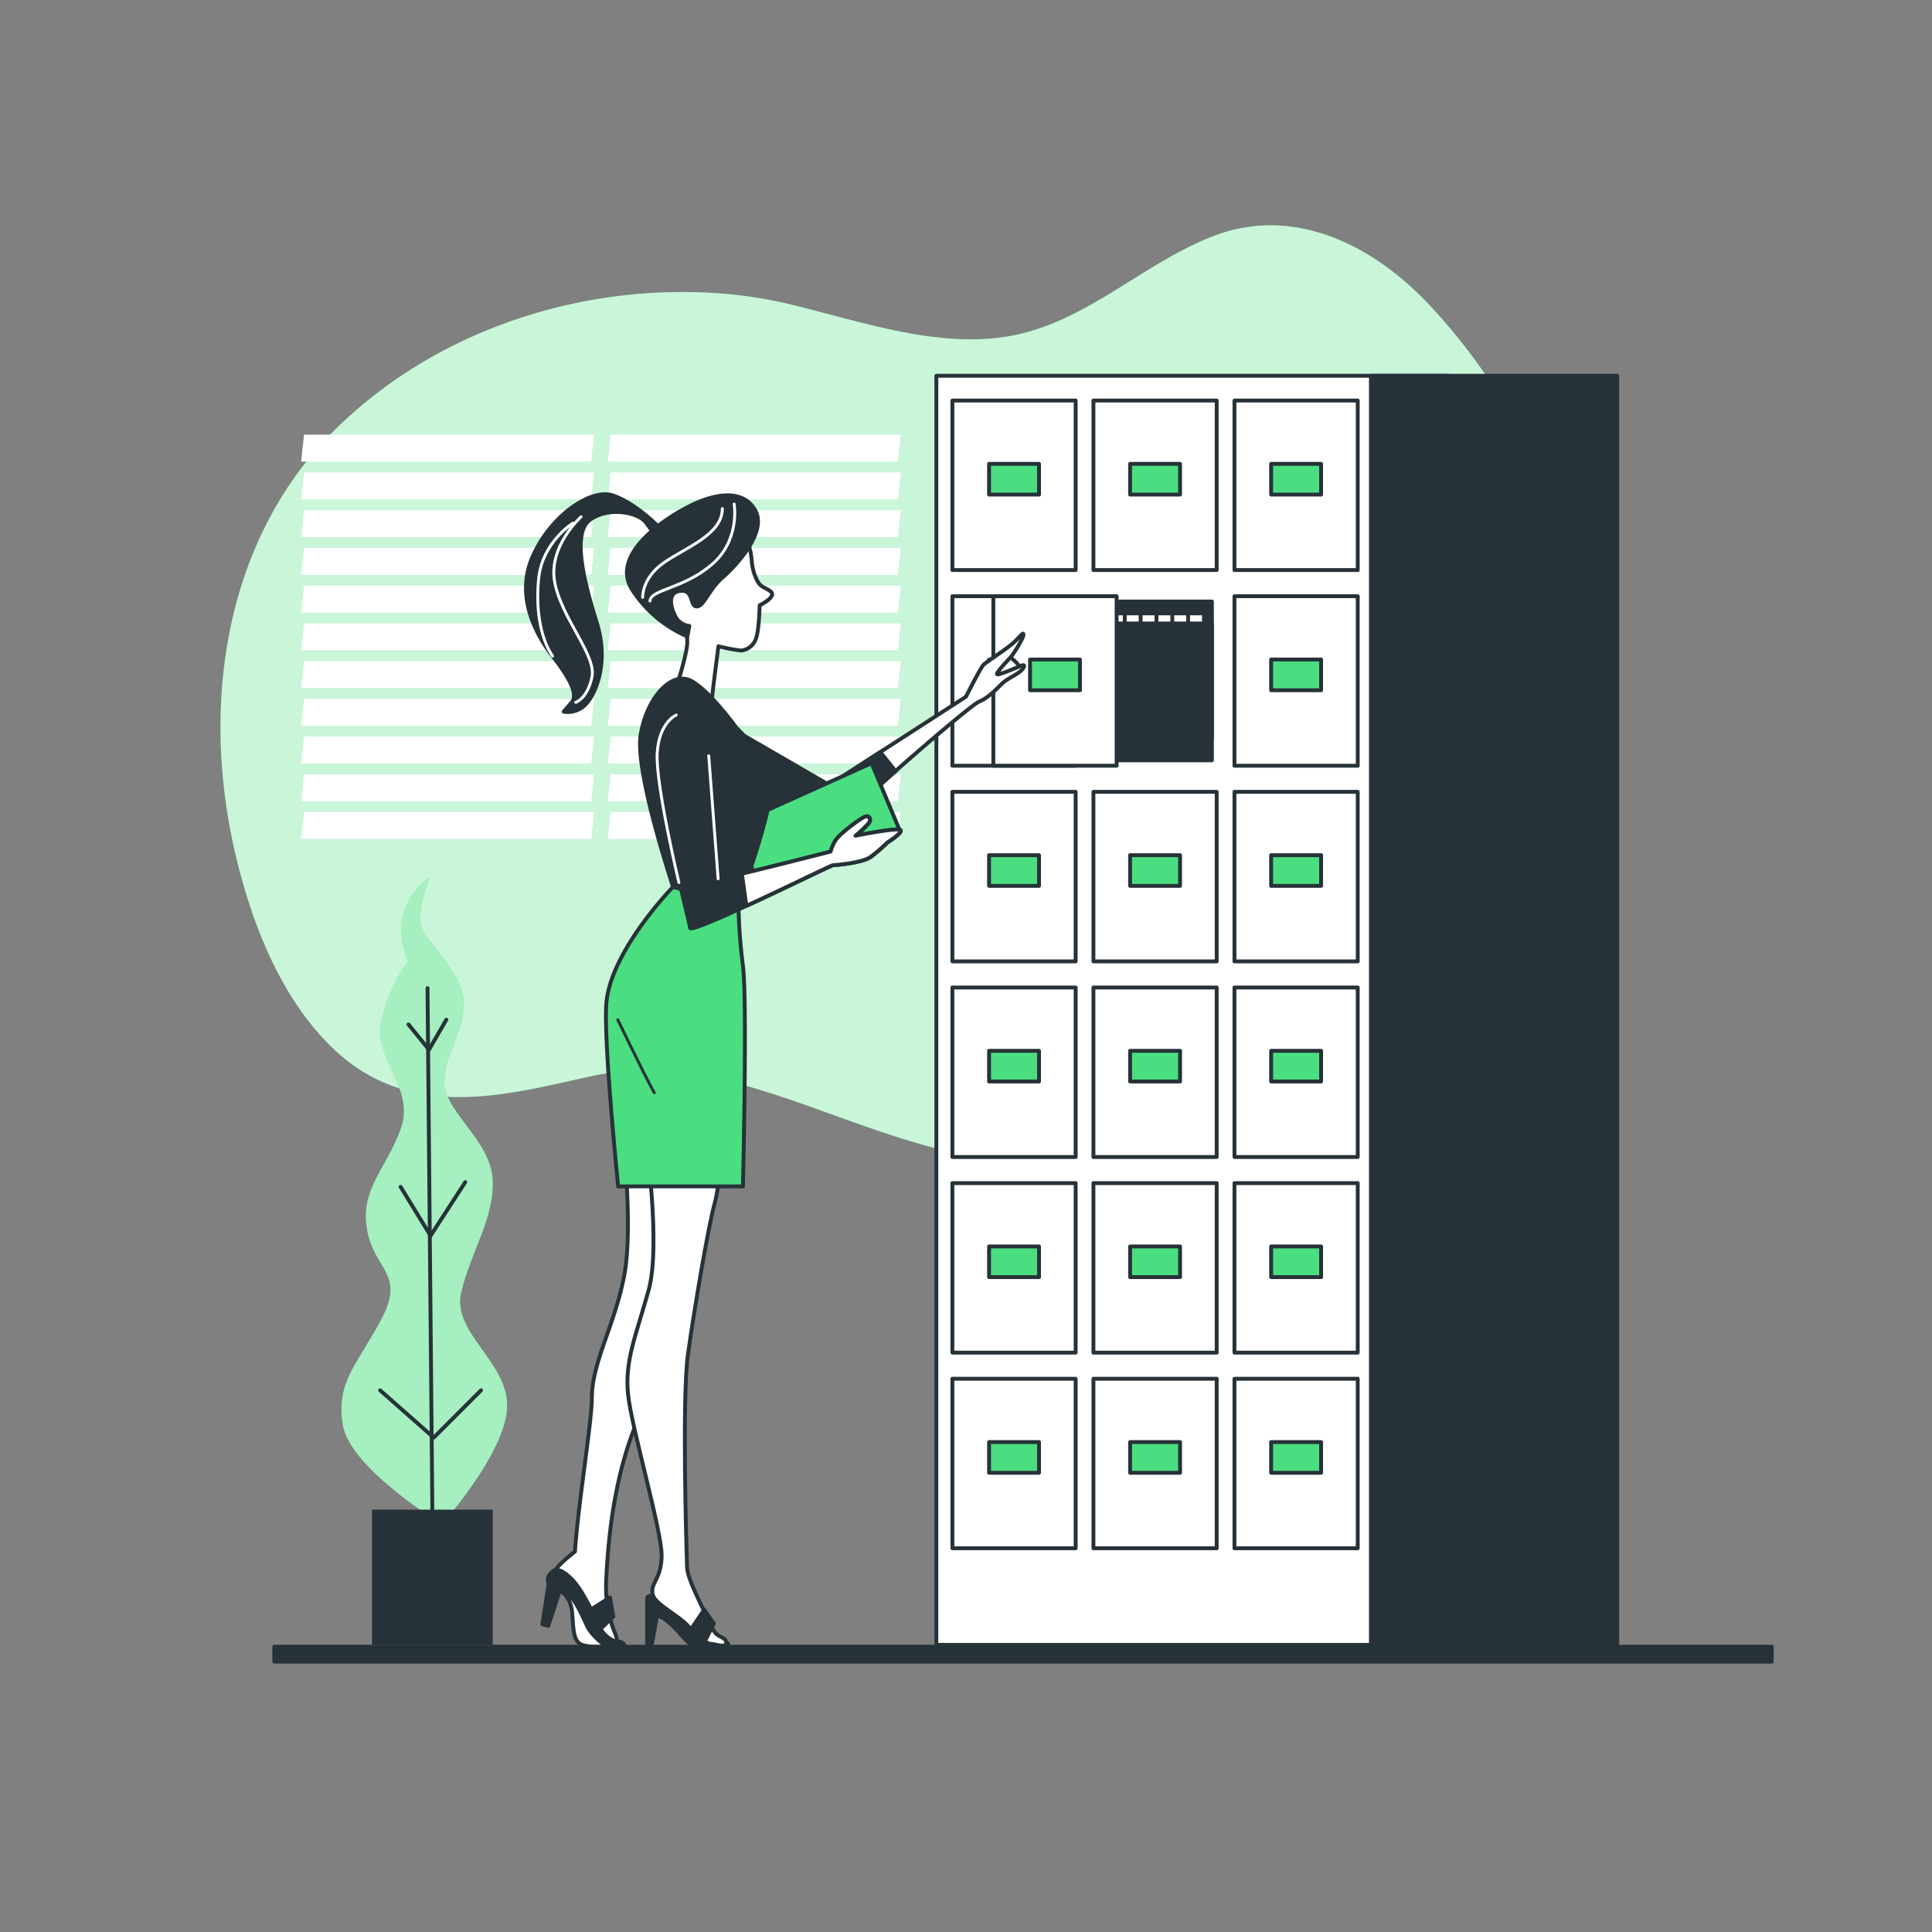 <svg xmlns="http://www.w3.org/2000/svg" viewBox="0 0 500 500"><rect x="0" y="0" width="500" height="500" fill="#808080" stroke="none"/><g id="freepik--background-simple--inject-9"><path d="M403.76,214.67c-14.57,37.61-48.61,66.14-84,79.72-27.45,10.53-56.67,9.49-85.79.44-27.63-8.58-53-22.51-81.38-16.23-22.26,4.93-47.36,12-67.48-8.33-10.05-10.14-16.72-23.9-21.12-38-14-44.71-7-92,23-121.35C112.6,85.8,149.25,73.68,184.6,75.82a115.09,115.09,0,0,1,20.15,3c17.46,4.25,36.52,10.9,54.45,8.49,21.11-2.84,35.77-18.9,55-26.27,19.87-7.6,40.48,1.38,56.31,18.51C403.66,115.4,421.31,169.36,403.76,214.67Z" style="fill:#4ADE80"></path><path d="M403.76,214.67c-14.57,37.61-48.61,66.14-84,79.72-27.45,10.53-56.67,9.49-85.79.44-27.63-8.58-53-22.51-81.38-16.23-22.26,4.93-47.36,12-67.48-8.33-10.05-10.14-16.72-23.9-21.12-38-14-44.71-7-92,23-121.35C112.6,85.8,149.25,73.68,184.6,75.82a115.09,115.09,0,0,1,20.15,3c17.46,4.25,36.52,10.9,54.45,8.49,21.11-2.84,35.77-18.9,55-26.27,19.87-7.6,40.48,1.38,56.31,18.51C403.66,115.4,421.31,169.36,403.76,214.67Z" style="fill:#fff;opacity:0.7"></path><polygon points="153 119.47 77.93 119.47 78.69 112.49 153.76 112.49 153 119.47" style="fill:#fff"></polygon><polygon points="153 129.24 77.93 129.24 78.69 122.26 153.76 122.26 153 129.24" style="fill:#fff"></polygon><polygon points="153 139 77.93 139 78.69 132.03 153.76 132.03 153 139" style="fill:#fff"></polygon><polygon points="153 148.77 77.93 148.77 78.69 141.79 153.76 141.79 153 148.77" style="fill:#fff"></polygon><polygon points="153 158.54 77.93 158.54 78.69 151.56 153.76 151.56 153 158.54" style="fill:#fff"></polygon><polygon points="153 168.3 77.93 168.3 78.69 161.33 153.76 161.33 153 168.3" style="fill:#fff"></polygon><polygon points="153 178.07 77.93 178.07 78.69 171.09 153.76 171.09 153 178.07" style="fill:#fff"></polygon><polygon points="153 187.84 77.93 187.84 78.69 180.86 153.76 180.86 153 187.84" style="fill:#fff"></polygon><polygon points="153 197.6 77.93 197.6 78.69 190.63 153.76 190.63 153 197.6" style="fill:#fff"></polygon><polygon points="153 207.37 77.93 207.37 78.69 200.4 153.76 200.4 153 207.37" style="fill:#fff"></polygon><polygon points="153 217.14 77.93 217.14 78.69 210.16 153.76 210.16 153 217.14" style="fill:#fff"></polygon><polygon points="232.37 119.47 157.3 119.47 158.06 112.49 233.13 112.49 232.37 119.47" style="fill:#fff"></polygon><polygon points="232.37 129.24 157.3 129.24 158.06 122.26 233.13 122.26 232.37 129.24" style="fill:#fff"></polygon><polygon points="232.37 139 157.3 139 158.06 132.03 233.13 132.03 232.37 139" style="fill:#fff"></polygon><polygon points="232.37 148.77 157.3 148.77 158.06 141.79 233.13 141.79 232.37 148.77" style="fill:#fff"></polygon><polygon points="232.37 158.54 157.3 158.54 158.06 151.56 233.13 151.56 232.37 158.54" style="fill:#fff"></polygon><polygon points="232.37 168.3 157.3 168.3 158.06 161.33 233.13 161.33 232.37 168.3" style="fill:#fff"></polygon><polygon points="232.37 178.07 157.3 178.07 158.06 171.09 233.13 171.09 232.37 178.07" style="fill:#fff"></polygon><polygon points="232.37 187.84 157.3 187.84 158.06 180.86 233.13 180.86 232.37 187.84" style="fill:#fff"></polygon><polygon points="232.37 197.6 157.3 197.6 158.06 190.63 233.13 190.63 232.37 197.6" style="fill:#fff"></polygon><polygon points="232.37 207.37 157.3 207.37 158.06 200.4 233.13 200.4 232.37 207.37" style="fill:#fff"></polygon><polygon points="232.37 217.14 157.3 217.14 158.06 210.16 233.13 210.16 232.37 217.14" style="fill:#fff"></polygon></g><g id="freepik--filing-cabinet--inject-9"><rect x="242.33" y="97.25" width="132.63" height="328.44" style="fill:#fff;stroke:#263238;stroke-linecap:round;stroke-linejoin:round"></rect><rect x="354.79" y="97.25" width="63.75" height="328.44" style="fill:#263238;stroke:#263238;stroke-linecap:round;stroke-linejoin:round"></rect><rect x="319.48" y="103.66" width="31.9" height="43.87" style="fill:#fff;stroke:#263238;stroke-linecap:round;stroke-linejoin:round"></rect><rect x="328.97" y="120.05" width="12.93" height="7.94" style="fill:#4ADE80;stroke:#263238;stroke-linecap:round;stroke-linejoin:round"></rect><rect x="282.98" y="103.66" width="31.9" height="43.87" style="fill:#fff;stroke:#263238;stroke-linecap:round;stroke-linejoin:round"></rect><rect x="292.47" y="120.05" width="12.93" height="7.94" style="fill:#4ADE80;stroke:#263238;stroke-linecap:round;stroke-linejoin:round"></rect><rect x="246.48" y="103.66" width="31.9" height="43.87" style="fill:#fff;stroke:#263238;stroke-linecap:round;stroke-linejoin:round"></rect><rect x="255.97" y="120.05" width="12.93" height="7.94" style="fill:#4ADE80;stroke:#263238;stroke-linecap:round;stroke-linejoin:round"></rect><rect x="319.48" y="154.3" width="31.9" height="43.87" style="fill:#fff;stroke:#263238;stroke-linecap:round;stroke-linejoin:round"></rect><rect x="328.97" y="170.69" width="12.93" height="7.94" style="fill:#4ADE80;stroke:#263238;stroke-linecap:round;stroke-linejoin:round"></rect><rect x="246.48" y="154.3" width="31.9" height="43.87" style="fill:#fff;stroke:#263238;stroke-linecap:round;stroke-linejoin:round"></rect><rect x="255.97" y="170.69" width="12.93" height="7.94" style="fill:#fff;stroke:#263238;stroke-linecap:round;stroke-linejoin:round"></rect><rect x="284.01" y="155.68" width="29.63" height="35.41" style="fill:#263238;stroke:#263238;stroke-linecap:round;stroke-linejoin:round"></rect><rect x="281.96" y="158.74" width="29.63" height="35.41" style="fill:#fff;stroke:#263238;stroke-linecap:round;stroke-linejoin:round"></rect><rect x="277.86" y="158.74" width="29.63" height="35.41" style="fill:#fff;stroke:#263238;stroke-linecap:round;stroke-linejoin:round"></rect><rect x="273.76" y="158.74" width="29.63" height="35.41" style="fill:#fff;stroke:#263238;stroke-linecap:round;stroke-linejoin:round"></rect><rect x="269.66" y="158.74" width="29.63" height="35.41" style="fill:#fff;stroke:#263238;stroke-linecap:round;stroke-linejoin:round"></rect><rect x="265.56" y="158.74" width="29.63" height="35.41" style="fill:#fff;stroke:#263238;stroke-linecap:round;stroke-linejoin:round"></rect><rect x="261.46" y="158.74" width="29.63" height="35.41" style="fill:#fff;stroke:#263238;stroke-linecap:round;stroke-linejoin:round"></rect><rect x="284.01" y="161.35" width="29.63" height="35.41" style="fill:#263238;stroke:#263238;stroke-linecap:round;stroke-linejoin:round"></rect><rect x="257.08" y="154.3" width="31.9" height="43.87" style="fill:#fff;stroke:#263238;stroke-linecap:round;stroke-linejoin:round"></rect><rect x="266.57" y="170.69" width="12.93" height="7.94" style="fill:#4ADE80;stroke:#263238;stroke-linecap:round;stroke-linejoin:round"></rect><rect x="319.48" y="204.93" width="31.9" height="43.87" style="fill:#fff;stroke:#263238;stroke-linecap:round;stroke-linejoin:round"></rect><rect x="328.97" y="221.32" width="12.93" height="7.94" style="fill:#4ADE80;stroke:#263238;stroke-linecap:round;stroke-linejoin:round"></rect><rect x="282.98" y="204.93" width="31.9" height="43.87" style="fill:#fff;stroke:#263238;stroke-linecap:round;stroke-linejoin:round"></rect><rect x="292.47" y="221.32" width="12.93" height="7.94" style="fill:#4ADE80;stroke:#263238;stroke-linecap:round;stroke-linejoin:round"></rect><rect x="246.48" y="204.93" width="31.9" height="43.87" style="fill:#fff;stroke:#263238;stroke-linecap:round;stroke-linejoin:round"></rect><rect x="255.97" y="221.32" width="12.93" height="7.94" style="fill:#4ADE80;stroke:#263238;stroke-linecap:round;stroke-linejoin:round"></rect><rect x="319.48" y="255.56" width="31.9" height="43.87" style="fill:#fff;stroke:#263238;stroke-linecap:round;stroke-linejoin:round"></rect><rect x="328.97" y="271.95" width="12.93" height="7.94" style="fill:#4ADE80;stroke:#263238;stroke-linecap:round;stroke-linejoin:round"></rect><rect x="282.98" y="255.56" width="31.9" height="43.87" style="fill:#fff;stroke:#263238;stroke-linecap:round;stroke-linejoin:round"></rect><rect x="292.47" y="271.95" width="12.93" height="7.94" style="fill:#4ADE80;stroke:#263238;stroke-linecap:round;stroke-linejoin:round"></rect><rect x="246.48" y="255.56" width="31.9" height="43.87" style="fill:#fff;stroke:#263238;stroke-linecap:round;stroke-linejoin:round"></rect><rect x="255.97" y="271.95" width="12.93" height="7.94" style="fill:#4ADE80;stroke:#263238;stroke-linecap:round;stroke-linejoin:round"></rect><rect x="319.48" y="306.19" width="31.9" height="43.87" style="fill:#fff;stroke:#263238;stroke-linecap:round;stroke-linejoin:round"></rect><rect x="328.97" y="322.58" width="12.93" height="7.94" style="fill:#4ADE80;stroke:#263238;stroke-linecap:round;stroke-linejoin:round"></rect><rect x="282.98" y="306.19" width="31.9" height="43.87" style="fill:#fff;stroke:#263238;stroke-linecap:round;stroke-linejoin:round"></rect><rect x="292.47" y="322.58" width="12.93" height="7.94" style="fill:#4ADE80;stroke:#263238;stroke-linecap:round;stroke-linejoin:round"></rect><rect x="246.48" y="306.19" width="31.9" height="43.87" style="fill:#fff;stroke:#263238;stroke-linecap:round;stroke-linejoin:round"></rect><rect x="255.97" y="322.58" width="12.93" height="7.94" style="fill:#4ADE80;stroke:#263238;stroke-linecap:round;stroke-linejoin:round"></rect><rect x="319.48" y="356.82" width="31.9" height="43.87" style="fill:#fff;stroke:#263238;stroke-linecap:round;stroke-linejoin:round"></rect><rect x="328.97" y="373.21" width="12.93" height="7.94" style="fill:#4ADE80;stroke:#263238;stroke-linecap:round;stroke-linejoin:round"></rect><rect x="282.98" y="356.82" width="31.9" height="43.87" style="fill:#fff;stroke:#263238;stroke-linecap:round;stroke-linejoin:round"></rect><rect x="292.47" y="373.21" width="12.93" height="7.94" style="fill:#4ADE80;stroke:#263238;stroke-linecap:round;stroke-linejoin:round"></rect><rect x="246.48" y="356.82" width="31.9" height="43.87" style="fill:#fff;stroke:#263238;stroke-linecap:round;stroke-linejoin:round"></rect><rect x="255.97" y="373.21" width="12.93" height="7.94" style="fill:#4ADE80;stroke:#263238;stroke-linecap:round;stroke-linejoin:round"></rect></g><g id="freepik--Plants--inject-9"><path d="M105.64,248.87s-4.38,5-6.88,15,8.75,17.5,5,28.12S93.14,307.6,95,318.22s10,11.25,3.74,23.12-11.87,16.24-10,27.49,25.61,25.62,25.61,25.62,16.25-18.12,16.87-30-14.37-19.37-11.87-30,8.75-19.37,8.13-29.37-12.5-17.49-12.5-25,5-11.87,5-20.62-11.25-16.25-11.25-21.24,2.5-11.25,2.5-11.25S99.39,234.5,105.64,248.87Z" style="fill:#4ADE80"></path><path d="M105.64,248.87s-4.38,5-6.88,15,8.75,17.5,5,28.12S93.14,307.6,95,318.22s10,11.25,3.74,23.12-11.87,16.24-10,27.49,25.61,25.62,25.61,25.62,16.25-18.12,16.87-30-14.37-19.37-11.87-30,8.75-19.37,8.13-29.37-12.5-17.49-12.5-25,5-11.87,5-20.62-11.25-16.25-11.25-21.24,2.5-11.25,2.5-11.25S99.39,234.5,105.64,248.87Z" style="fill:#fff;opacity:0.5"></path><line x1="111.89" y1="390.7" x2="110.64" y2="255.74" style="fill:none;stroke:#263238;stroke-linecap:round;stroke-linejoin:round"></line><polyline points="124.49 359.81 112.25 372.05 98.37 359.81" style="fill:none;stroke:#263238;stroke-linecap:round;stroke-linejoin:round"></polyline><polyline points="120.41 305.94 111.43 319.81 103.68 307.16" style="fill:none;stroke:#263238;stroke-linecap:round;stroke-linejoin:round"></polyline><polyline points="105.72 265.13 111.02 271.66 115.51 263.9" style="fill:none;stroke:#263238;stroke-linecap:round;stroke-linejoin:round"></polyline><rect x="96.27" y="390.7" width="31.24" height="34.99" style="fill:#263238"></rect></g><g id="freepik--Character--inject-9"><path d="M181.67,292l-20.65.29s2.91,24.72.58,37.52-8.43,22.68-8.43,32c0,6.12-3.51,27.12-4.37,39.73,0,0-4,3.11-4.87,4.56s0,3.2,2.33,4.95a15.06,15.06,0,0,1,5.53,6.4c1.45,3.2,3.49,6.68,6.1,7.56,3.11,1,1.16-2.4.68-3.89a33.06,33.06,0,0,1-1.72-11.46c.59-13.53,2.47-27.88,7.66-40.87S182.55,305.71,181.67,292Z" style="fill:#fff;stroke:#263238;stroke-linecap:round;stroke-linejoin:round"></path><polygon points="152.83 416.61 157.85 413.41 158.72 418.35 154.58 422.42 152.83 416.61" style="fill:#263238;stroke:#263238;stroke-linecap:round;stroke-linejoin:round"></polygon><path d="M145.39,412s2.4,1.34,2.7,5.53.3,7.19,2.4,8.09,7.78.6,7.78.6-4.88-4.8-6.48-8.69S148.08,409.72,145.39,412Z" style="fill:#fff;stroke:#263238;stroke-linecap:round;stroke-linejoin:round"></path><path d="M143.58,406.33s1.33-.71,4.4,2.36,6.05,10.14,7.38,12.7,4.1,3.69,4.61,3.49,2.05.61,1.54,1.22-2.36.72-3.79.31-4.61-3.28-5.64-5.33-2.76-6.35-4.4-7.78a11.3,11.3,0,0,0-4.41-2.56C142,410.43,140.51,408.18,143.58,406.33Z" style="fill:#263238;stroke:#263238;stroke-linecap:round;stroke-linejoin:round"></path><path d="M142,409.82l-1.64,10.55,1.54.41,3.07-9.43S145,409.71,142,409.82Z" style="fill:#263238;stroke:#263238;stroke-linecap:round;stroke-linejoin:round"></path><path d="M193.28,139.51a21.46,21.46,0,0,1,1.27,5.55c.15,2.7,1.26,5.39,2.22,6.34s3.48,1.43,3,2.7-3.17,2.54-3.17,2.54-.16,6.81-1,8.72a4.49,4.49,0,0,1-3.81,3,43.43,43.43,0,0,1-5.87-1.11s-1.11,8.72-1.42,11.26a50.21,50.21,0,0,0-.32,5.39L175,178s2.86-8.88,2.86-11.73-.64-3.17-.64-3.17-4.44-2.7-6.34-7,4.76-9.67,6.66-8.09a39.12,39.12,0,0,1,4.28,4.6Z" style="fill:#fff;stroke:#263238;stroke-linecap:round;stroke-linejoin:round"></path><path d="M170.29,136.18s-5.71-5.87-11.58-7.93-16.65,5.55-21.09,16.34,2.06,20.93,5.39,25.21,7,9.67,4.92,12l-2.06,2.38a6.41,6.41,0,0,0,6-2.22c2.54-3,5.71-10.79,2.54-20.93s-6.5-23-1.74-26.48,12.52-2.07,14.58.79l2.06,2.85Z" style="fill:#263238;stroke:#263238;stroke-linecap:round;stroke-linejoin:round"></path><path d="M177.9,164.72a32.09,32.09,0,0,1-14.27-12.05c-5.71-8.88,7.61-18.07,14.9-21.72s14.11-4.12,17,1.27-4.6,13.79-8.41,17.12-4.91,7.61-6.81,7.61-.64-4.6-4.44-4-1.75,5.71-.64,7.29a4.65,4.65,0,0,0,3.17,1.75Z" style="fill:#263238;stroke:#263238;stroke-linecap:round;stroke-linejoin:round"></path><path d="M190,130.46s1.64,9.37-5.85,15.7-15.7,6.33-15.94,9.37" style="fill:none;stroke:#fff;stroke-linecap:round;stroke-linejoin:round;stroke-width:0.75px"></path><path d="M166.32,154.6s-.23-4.93,5.39-8.91,15.23-7.26,15.23-14.06" style="fill:none;stroke:#fff;stroke-linecap:round;stroke-linejoin:round;stroke-width:0.75px"></path><path d="M150.39,133.74s-8.67,7.73-6.8,17.11,10.78,18.74,9.61,24.36-4.22,6.56-4.22,6.56" style="fill:none;stroke:#fff;stroke-linecap:round;stroke-linejoin:round;stroke-width:0.75px"></path><path d="M148.28,135.38s-8,4.92-8.9,14.53,1.18,16.34,3.63,19.89" style="fill:none;stroke:#fff;stroke-linecap:round;stroke-linejoin:round;stroke-width:0.75px"></path><path d="M260.85,169.68s3.55,2.37,2.62,3.13a41,41,0,0,1-4.31,3.22c-.76.33-2.8-.51-2.54-1.61S260.85,169.68,260.85,169.68Z" style="fill:#fff;stroke:#263238;stroke-linecap:round;stroke-linejoin:round"></path><path d="M188.59,188.12l26,15.06L250,180.3s3.72-7.43,4.5-8.21,5.09-3.52,7.24-5.28,3.13-3.52,3.13-2.55-2.74,5.28-3.52,6.07-3.33,3.52-3.33,4.1,5.28-1.76,5.87-2,1.75-.7.78.67-3.85,2.33-5.42,3.89-3.57,3.65-5.92,4.63-28.75,23.86-31.49,27.18a13,13,0,0,1-9,4.7c-2.15,0-17-6.07-17-6.07Z" style="fill:#fff;stroke:#263238;stroke-linecap:round;stroke-linejoin:round"></path><path d="M227.82,194.63l-13.22,8.55-26-15.06,7.23,19.36s14.87,6.07,17,6.07a13,13,0,0,0,9-4.7c1-1.2,5-4.93,9.95-9.27Z" style="fill:#263238;stroke:#263238;stroke-linecap:round;stroke-linejoin:round"></path><polygon points="191.72 212.76 225.55 197.51 232.78 214.72 195.82 229.58 191.72 212.76" style="fill:#4ADE80;stroke:#263238;stroke-linecap:round;stroke-linejoin:round"></polygon><path d="M190.66,188.43s-7.89-10.92-12.54-12.55-10.69,4.65-12.31,14.17,8.13,38.56,8.36,39.49,17,4.18,17,4.18,8.82-23.92,8.36-30.66S190.66,188.43,190.66,188.43Z" style="fill:#263238;stroke:#263238;stroke-linecap:round;stroke-linejoin:round"></path><path d="M169.06,413s-1.58-.27-1.58.72v11.7h1.23l1.35-7.29s1.11,0,3.57,2.22,3.64,4.21,5.24,5.32,7.7,1,8.68,1,1.42-1.41.4-1.57-6.68-3.36-7.91-4.34-5.79-7-7.27-7.76S169.06,413,169.06,413Z" style="fill:#263238;stroke:#263238;stroke-linecap:round;stroke-linejoin:round"></path><path d="M166.89,293.18s4.34,28.81.93,40.89-6.19,18.27-5.26,26.94,8.67,35,8.67,41.5-3.34,7.25-2.17,10.53c.8,2.22,6.81,5.27,9,7.74s4.65,4.65,5.89,4.65,4,1.24,4-.31-2.47-1.24-3.4-3.41-6.63-12.62-6.74-16c-.18-5.31-1.32-44.05.23-55.2s5.27-33.14,6.82-38.71,2.47-17.66,2.47-17.66Z" style="fill:#fff;stroke:#263238;stroke-linecap:round;stroke-linejoin:round"></path><path d="M174.17,229.54s-15.64,16-17.19,29.5c-1,8.74,3,48,3,48h32.29s1.16-48.27,0-57.1a139.64,139.64,0,0,1-1.16-16.26Z" style="fill:#4ADE80;stroke:#263238;stroke-linecap:round;stroke-linejoin:round"></path><path d="M178.81,421.64l3.44-5.05,2.47,3.57-2.47,5S180.53,425.09,178.81,421.64Z" style="fill:#263238;stroke:#263238;stroke-linecap:round;stroke-linejoin:round"></path><path d="M177.64,183.82s-4.5-.78-7.63,5.09,8.41,49.47,8.6,51.23,36.38-16.23,37-16.23,7.62-.59,9.77-2.15a42.46,42.46,0,0,0,4.31-3.72s4.69-2.93,3.12-3.32-11.34,1.56-11.34,1.56,3.72-3.12,3.72-3.91-.39-1.56-1.76-.78-6.26,4.3-7.24,6.06a10.57,10.57,0,0,0-1.17,2.74s-21.51,5.48-24.45,6.06-4.69,1-4.69,1L182.33,193" style="fill:#263238;stroke:#263238;stroke-linecap:round;stroke-linejoin:round"></path><line x1="185.85" y1="227.43" x2="183.42" y2="195.6" style="fill:none;stroke:#fff;stroke-linecap:round;stroke-linejoin:round;stroke-width:0.75px"></line><path d="M175,185.05s-4.45,1.88-4.92,9.85,5.62,33.5,5.62,33.5" style="fill:none;stroke:#fff;stroke-linecap:round;stroke-linejoin:round;stroke-width:0.75px"></path><path d="M192,226.12c.24,1.71.8,5.66,1.15,8.32,10.2-4.7,22.06-10.53,22.4-10.53.58,0,7.62-.59,9.77-2.15a42.46,42.46,0,0,0,4.31-3.72s4.69-2.93,3.12-3.32-11.34,1.56-11.34,1.56,3.72-3.12,3.72-3.91-.39-1.56-1.76-.78-6.26,4.3-7.24,6.06a10.57,10.57,0,0,0-1.17,2.74S197.74,224.78,192,226.12Z" style="fill:#fff;stroke:#263238;stroke-linecap:round;stroke-linejoin:round"></path><path d="M159.88,263.92s6.89,14.29,9.44,18.88" style="fill:none;stroke:#263238;stroke-linecap:round;stroke-linejoin:round;stroke-width:0.75px"></path></g><g id="freepik--Floor--inject-9"><rect x="70.98" y="426.17" width="387.55" height="3.86" style="fill:#263238;stroke:#263238;stroke-linecap:round;stroke-linejoin:round"></rect></g></svg>